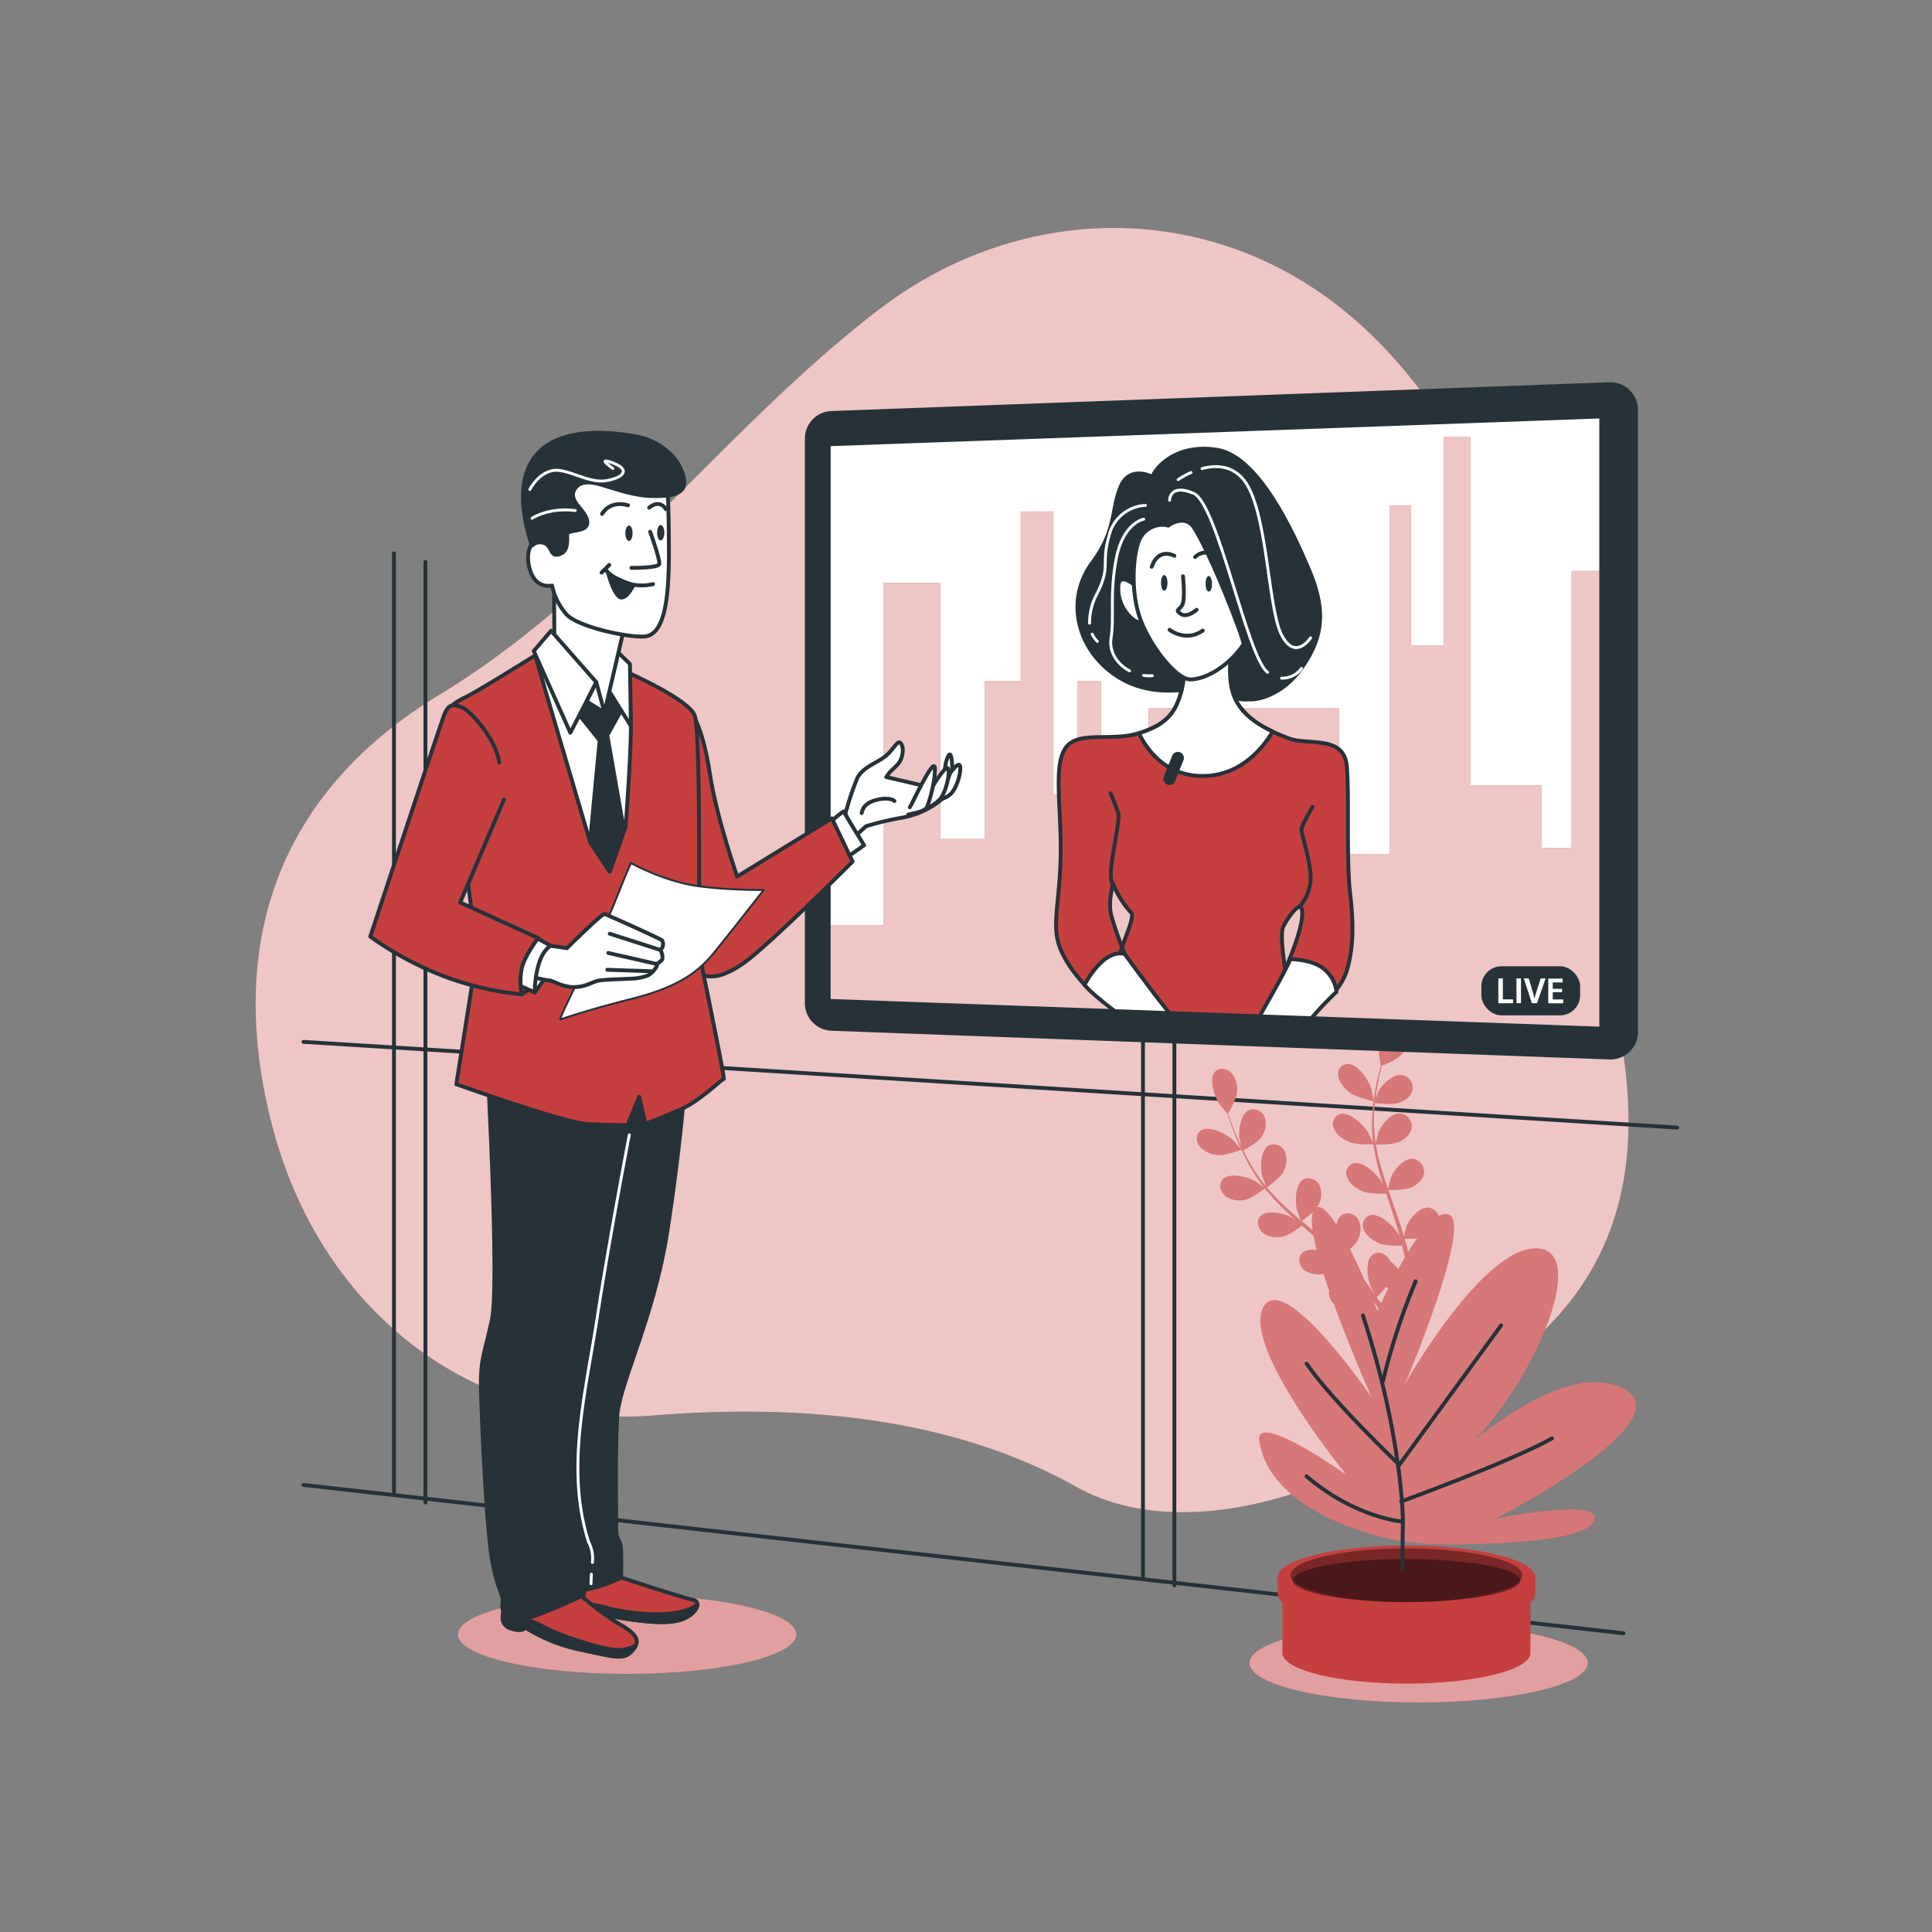 <svg xmlns="http://www.w3.org/2000/svg" xmlns:xlink="http://www.w3.org/1999/xlink" viewBox="0 0 500 500"><rect x="0" y="0" width="500" height="500" fill="#808080" stroke="none"/><defs><clipPath id="freepik--clip-path--inject-203"><polygon points="414.4 266.22 214.47 259.02 214.47 114.98 414.4 107.78 414.4 266.22" style="fill:#fff;stroke:#263238;stroke-linecap:round;stroke-linejoin:round"></polygon></clipPath></defs><g id="freepik--background-simple--inject-203"><path d="M403.74,194.41a389.52,389.52,0,0,0-9.91-40.47c-12.06-38.5-36.07-77.46-77.31-90.56-30.43-9.67-63.3-3-89,16.69-40.34,30.88-69.7,73-113.85,99.76-36.86,22.34-56.16,58.42-43.76,109.42S123.67,370,169,366.32c37.66-3,77,.21,109.57,18.48,29.08,16.33,80.48,2.15,123-42.48,24.77-26,22.37-59.06,14.3-90C410.85,233.29,407.6,213.77,403.74,194.41Z" style="fill:#C53F3F"></path><path d="M403.74,194.41a389.52,389.52,0,0,0-9.91-40.47c-12.06-38.5-36.07-77.46-77.31-90.56-30.43-9.67-63.3-3-89,16.69-40.34,30.88-69.7,73-113.85,99.76-36.86,22.34-56.16,58.42-43.76,109.42S123.67,370,169,366.32c37.66-3,77,.21,109.57,18.48,29.08,16.33,80.48,2.15,123-42.48,24.77-26,22.37-59.06,14.3-90C410.85,233.29,407.6,213.77,403.74,194.41Z" style="fill:#fff;opacity:0.7"></path></g><g id="freepik--Wall--inject-203"><line x1="101.96" y1="143.21" x2="101.96" y2="386.62" style="fill:none;stroke:#263238;stroke-linecap:round;stroke-linejoin:round"></line><line x1="110.1" y1="145.43" x2="110.1" y2="388.84" style="fill:none;stroke:#263238;stroke-linecap:round;stroke-linejoin:round"></line><line x1="295.8" y1="164.67" x2="295.8" y2="408.07" style="fill:none;stroke:#263238;stroke-linecap:round;stroke-linejoin:round"></line><line x1="303.93" y1="166.88" x2="303.93" y2="410.29" style="fill:none;stroke:#263238;stroke-linecap:round;stroke-linejoin:round"></line><line x1="78.54" y1="384.3" x2="420.19" y2="422.69" style="fill:none;stroke:#263238;stroke-linecap:round;stroke-linejoin:round"></line><line x1="78.54" y1="269.63" x2="434.05" y2="291.82" style="fill:none;stroke:#263238;stroke-linecap:round;stroke-linejoin:round"></line></g><g id="freepik--Plants--inject-203"><ellipse cx="367.14" cy="430.39" rx="43.78" ry="10.21" style="fill:#C53F3F"></ellipse><ellipse cx="367.14" cy="430.39" rx="43.78" ry="10.21" style="fill:#fff;opacity:0.5"></ellipse><path d="M331.89,411v16.8c0,4.38,14.37,7.92,32.1,7.92s32.09-3.54,32.09-7.92V411Z" style="fill:#C53F3F"></path><path d="M392.55,408.2c-5.83-2.39-16.44-4-28.56-4s-22.73,1.6-28.57,4h-4.78v4.24c0,4.55,14.93,8.23,33.35,8.23s33.34-3.68,33.34-8.23V408.2Z" style="fill:#C53F3F"></path><ellipse cx="363.99" cy="408.2" rx="33.35" ry="8.23" style="fill:#C53F3F"></ellipse><path d="M394,407.68c0,3.83-13.45,6.94-30,6.94s-30.05-3.11-30.05-6.94,13.45-6.95,30.05-6.95S394,403.84,394,407.68Z" style="opacity:0.39"></path><ellipse cx="363.99" cy="409.05" rx="29.45" ry="5.57" style="opacity:0.39"></ellipse><path d="M355.5,285s-.55-3-.61-3.2c-.69-2.18-3.24-6.14-5.73-6.41a2.59,2.59,0,0,0-2.82,3c.18,1.76,1.75,3.42,3.16,4.44C351.16,284.06,355.49,285,355.5,285Z" style="fill:#C53F3F"></path><path d="M360.3,265.69c-2.33.57-3.49,4.76-3.42,7,0,.19.45,3.22.49,3.2h0c-.18.66-.38,1.37-.57,2.15-.36,1.45-.74,3.09-1,4.92a49.06,49.06,0,0,0-.66,6,37.83,37.83,0,0,0,.23,6.83s0,.06,0,.08c-.3-.69-1.22-2.61-1.31-2.75-1.21-2-4.65-5.24-7-4.85A2.66,2.66,0,0,0,345.2,292c.63,1.71,2.53,2.94,4.13,3.57,1.79.71,5.79.56,6.11.54a56.23,56.23,0,0,0,1.47,6.94c.37,1.34.78,2.68,1.21,4-.29-.59-.54-1.12-.59-1.19-1.21-2-4.65-5.24-7-4.84a2.65,2.65,0,0,0-1.84,3.75c.63,1.71,2.53,2.94,4.13,3.57s5,.58,5.94.55c.17.51.33,1,.5,1.54.82,2.46,1.65,4.91,2.39,7.34.26.85.49,1.7.72,2.55-.25-.53-.47-1-.51-1-1.22-2-4.65-5.23-7.05-4.84a2.66,2.66,0,0,0-1.84,3.76c.64,1.7,2.54,2.93,4.13,3.56s4.7.58,5.78.55c.21.88.42,1.75.59,2.6.1.58.23,1.14.3,1.73l.24,1.72c.11,1.1.24,2.23.32,3.3.06.74.11,1.45.16,2.17-.25-.86-.78-2.52-.84-2.65a13.38,13.38,0,0,0-3.79-4.75,4.3,4.3,0,0,0-.32-.6c-1-1.52-3-2.18-4.32-1.16-1.88,1.41-1.41,5.91-.55,8.05.05.13.75,1.45,1.21,2.28-.34-.46-.66-.9-1-1.36-.69-.93-1.41-1.83-2.17-2.8l-1.16-1.39c-.38-.47-.84-.93-1.25-1.4-1-1.07-2.05-2.11-3.13-3.14.74-.52,3.33-2.42,4.07-3.82a6,6,0,0,0,.5-5.09,3.2,3.2,0,0,0-4.17-1.78c-2.1,1.08-2.31,5.53-1.76,7.74,0,.13.59,1.69.92,2.55-.66-.62-1.3-1.23-2-1.83-2-1.74-4-3.44-6-5.15L336.84,316c.26-.18,3.39-2.37,4.23-3.94a6,6,0,0,0,.5-5.08,3.21,3.21,0,0,0-4.17-1.79c-2.1,1.09-2.31,5.53-1.77,7.74,0,.17.86,2.41,1.09,3-1.35-1.15-2.69-2.32-4-3.52a58.87,58.87,0,0,1-4.91-5.12c.12-.08,3.4-2.34,4.26-4a6,6,0,0,0,.5-5.09,3.2,3.2,0,0,0-4.17-1.78c-2.1,1.08-2.31,5.53-1.77,7.74,0,.14.66,1.85,1,2.66l-.12.06a43.82,43.82,0,0,1-4-5.86c-.66-1.12-1.24-2.23-1.77-3.31.66-.35,3.66-2,4.6-3.34a5.76,5.76,0,0,0,1.06-4.94,3.28,3.28,0,0,0-4-2.22c-2.23.83-2.93,5.17-2.62,7.4,0,.12.32,1.35.55,2.24-.24-.49-.49-1-.7-1.47-.82-1.78-1.46-3.45-2-4.93-.31-.84-.58-1.61-.82-2.33.43-.71,2.13-3.6,2.29-5.27a6.65,6.65,0,0,0-1.39-5.13c-1.26-1.3-3.29-1.52-4.36-.21-1.48,1.82-.07,6.22,1.21,8.17.12.17,2.13,2.64,2.15,2.6l0,0c.22.7.46,1.44.74,2.25.53,1.49,1.14,3.18,1.92,5a59.52,59.52,0,0,0,2.79,5.72,43.71,43.71,0,0,0,3.94,6l.06.07c-.62-.45-2.39-1.66-2.53-1.74-2-1.1-6.49-2.09-8.12-.4-1.17,1.21-.75,3.24.65,4.39a6.4,6.4,0,0,0,5.16.89c1.78-.36,4.78-2.74,5-2.93a61,61,0,0,0,5,5.4c1,1,2.08,2,3.15,2.93l-1.11-.75c-2-1.1-6.49-2.09-8.12-.4-1.17,1.21-.75,3.24.65,4.39a6.36,6.36,0,0,0,5.16.89c1.6-.33,4.21-2.29,4.89-2.83.41.37.82.74,1.24,1.1,2,1.75,4,3.49,5.89,5.24.68.62,1.32,1.26,2,1.89l-1-.65c-2-1.1-6.48-2.09-8.11-.4-1.18,1.21-.75,3.24.65,4.39a6.34,6.34,0,0,0,5.15.89c1.53-.31,4-2.1,4.77-2.73.65.66,1.29,1.33,1.89,2,.4.46.81.88,1.19,1.37l1.13,1.41c.69.92,1.41,1.87,2.07,2.78.46.63.88,1.24,1.31,1.85-.66-.62-2-1.82-2.1-1.9-1.88-1.39-6.2-3-8.1-1.64-1.37,1-1.24,3,0,4.36a6.65,6.65,0,0,0,5.05,1.66c1.8-.08,5.06-1.84,5.46-2.06.71,1,1.39,2,2,3,2.19,3.27,3.9,6.07,5.07,8l.12.2,1.52-.56-.24-.39c-1.23-2-3-4.77-5.29-8-.72-1-1.51-2.12-2.33-3.24a24.39,24.39,0,0,0,2.36-2.65,22.41,22.41,0,0,0,5.84,1.36c.08,1.19.14,2.34.19,3.42.15,3.75.14,6.87.1,9V347l1.67-.62c0-2.17-.09-5.11-.31-8.59-.07-1.2-.17-2.49-.29-3.81.46-.06,4.24-.61,5.66-1.59s2.66-2.41,2.61-4.16a3.37,3.37,0,0,0-3.23-3.31c-2.46,0-4.52,3.78-4.93,5.92,0,.12-.13,1.53-.18,2.43,0-.54-.09-1.07-.15-1.62-.11-1.1-.25-2.19-.4-3.37l-.27-1.72c-.08-.58-.24-1.18-.35-1.78-.3-1.38-.67-2.77-1.07-4.17,1,0,4.31,0,5.75-.68s3-1.94,3.26-3.65a3.35,3.35,0,0,0-2.75-3.71c-2.48-.33-5.12,3-5.85,5-.05.13-.4,1.65-.58,2.49-.25-.84-.49-1.68-.77-2.52-.8-2.44-1.68-4.89-2.55-7.33-.27-.75-.52-1.5-.78-2.25.33,0,4.34.07,6-.68,1.43-.66,3-1.93,3.25-3.64a3.35,3.35,0,0,0-2.75-3.71c-2.48-.34-5.12,3-5.85,5-.05.15-.56,2.34-.66,2.9-.58-1.65-1.13-3.29-1.62-4.93a56.74,56.74,0,0,1-1.57-6.7c.16,0,4.35.09,6-.67,1.43-.67,3-1.94,3.25-3.65a3.34,3.34,0,0,0-2.75-3.71c-2.48-.34-5.12,3-5.85,5-.05.13-.43,1.8-.6,2.6l-.14,0a38.71,38.71,0,0,1-.38-6.78c0-1.23.12-2.41.24-3.54.79.09,4.39.5,6,0s3.26-1.56,3.67-3.22a3.3,3.3,0,0,0-2.36-3.94c-2.45-.61-5.48,2.35-6.43,4.25-.05.1-.46,1.22-.74,2,.06-.51.11-1,.18-1.53.25-1.83.59-3.48.91-4.94.19-.82.38-1.57.56-2.26.77-.3,3.89-1.58,4.95-2.78a5.6,5.6,0,0,0,1.59-4.74A3.31,3.31,0,0,0,360.3,265.69Z" style="fill:#C53F3F"></path><path d="M315.45,298.91c1.94.14,5.82-1.42,5.82-1.42S319.18,295.1,319,295c-1.73-1.58-5.89-3.69-8-2.55-1.49.82-1.6,2.83-.51,4.28A6.84,6.84,0,0,0,315.45,298.91Z" style="fill:#C53F3F"></path><g style="opacity:0.3"><path d="M355.5,285s-.55-3-.61-3.2c-.69-2.18-3.24-6.14-5.73-6.41a2.59,2.59,0,0,0-2.82,3c.18,1.76,1.75,3.42,3.16,4.44C351.16,284.06,355.49,285,355.5,285Z" style="fill:#fff"></path><path d="M360.3,265.69c-2.33.57-3.49,4.76-3.42,7,0,.19.45,3.22.49,3.2h0c-.18.66-.38,1.37-.57,2.15-.36,1.45-.74,3.09-1,4.92a49.06,49.06,0,0,0-.66,6,37.83,37.83,0,0,0,.23,6.83s0,.06,0,.08c-.3-.69-1.22-2.61-1.31-2.75-1.21-2-4.65-5.24-7-4.85A2.66,2.66,0,0,0,345.2,292c.63,1.71,2.53,2.94,4.13,3.57,1.79.71,5.79.56,6.11.54a56.23,56.23,0,0,0,1.47,6.94c.37,1.34.78,2.68,1.21,4-.29-.59-.54-1.12-.59-1.19-1.21-2-4.65-5.24-7-4.84a2.65,2.65,0,0,0-1.84,3.75c.63,1.71,2.53,2.94,4.13,3.57s5,.58,5.94.55c.17.51.33,1,.5,1.54.82,2.46,1.65,4.91,2.39,7.34.26.85.49,1.7.72,2.55-.25-.53-.47-1-.51-1-1.22-2-4.65-5.23-7.05-4.84a2.66,2.66,0,0,0-1.84,3.76c.64,1.7,2.54,2.93,4.13,3.56s4.7.58,5.78.55c.21.88.42,1.75.59,2.6.1.58.23,1.14.3,1.73l.24,1.72c.11,1.1.24,2.23.32,3.3.06.74.11,1.45.16,2.17-.25-.86-.78-2.52-.84-2.65a13.38,13.38,0,0,0-3.79-4.75,4.3,4.3,0,0,0-.32-.6c-1-1.52-3-2.18-4.32-1.16-1.88,1.41-1.41,5.91-.55,8.05.05.13.75,1.45,1.21,2.28-.34-.46-.66-.9-1-1.36-.69-.93-1.41-1.83-2.17-2.8l-1.16-1.39c-.38-.47-.84-.93-1.25-1.4-1-1.07-2.05-2.11-3.13-3.14.74-.52,3.33-2.42,4.07-3.82a6,6,0,0,0,.5-5.09,3.2,3.2,0,0,0-4.17-1.78c-2.1,1.08-2.31,5.53-1.76,7.74,0,.13.59,1.69.92,2.55-.66-.62-1.3-1.23-2-1.83-2-1.74-4-3.44-6-5.15L336.84,316c.26-.18,3.39-2.37,4.23-3.94a6,6,0,0,0,.5-5.08,3.21,3.21,0,0,0-4.17-1.79c-2.1,1.09-2.31,5.53-1.77,7.74,0,.17.86,2.41,1.09,3-1.35-1.15-2.69-2.32-4-3.52a58.87,58.87,0,0,1-4.91-5.12c.12-.08,3.4-2.34,4.26-4a6,6,0,0,0,.5-5.09,3.2,3.2,0,0,0-4.17-1.78c-2.1,1.08-2.31,5.53-1.77,7.74,0,.14.66,1.85,1,2.66l-.12.06a43.82,43.82,0,0,1-4-5.86c-.66-1.12-1.24-2.23-1.77-3.31.66-.35,3.66-2,4.6-3.34a5.76,5.76,0,0,0,1.06-4.94,3.28,3.28,0,0,0-4-2.22c-2.23.83-2.93,5.17-2.62,7.4,0,.12.32,1.35.55,2.24-.24-.49-.49-1-.7-1.47-.82-1.78-1.46-3.45-2-4.93-.31-.84-.58-1.61-.82-2.33.43-.71,2.13-3.6,2.29-5.27a6.65,6.65,0,0,0-1.39-5.13c-1.26-1.3-3.29-1.52-4.36-.21-1.48,1.82-.07,6.22,1.21,8.17.12.17,2.13,2.64,2.15,2.6l0,0c.22.7.46,1.44.74,2.25.53,1.49,1.14,3.18,1.92,5a59.52,59.52,0,0,0,2.79,5.72,43.71,43.71,0,0,0,3.94,6l.06.07c-.62-.45-2.39-1.66-2.53-1.74-2-1.1-6.49-2.09-8.12-.4-1.17,1.21-.75,3.24.65,4.39a6.4,6.4,0,0,0,5.16.89c1.78-.36,4.78-2.74,5-2.93a61,61,0,0,0,5,5.4c1,1,2.08,2,3.15,2.93l-1.11-.75c-2-1.1-6.49-2.09-8.12-.4-1.17,1.21-.75,3.24.65,4.39a6.36,6.36,0,0,0,5.16.89c1.6-.33,4.21-2.29,4.89-2.83.41.37.82.74,1.24,1.1,2,1.75,4,3.49,5.89,5.24.68.62,1.32,1.26,2,1.89l-1-.65c-2-1.1-6.48-2.09-8.11-.4-1.18,1.21-.75,3.24.65,4.39a6.34,6.34,0,0,0,5.15.89c1.53-.31,4-2.1,4.77-2.73.65.66,1.29,1.33,1.89,2,.4.46.81.88,1.19,1.37l1.13,1.41c.69.92,1.41,1.87,2.07,2.78.46.63.88,1.24,1.31,1.85-.66-.62-2-1.82-2.1-1.9-1.88-1.39-6.2-3-8.1-1.64-1.37,1-1.24,3,0,4.36a6.65,6.65,0,0,0,5.05,1.66c1.8-.08,5.06-1.84,5.46-2.06.71,1,1.39,2,2,3,2.19,3.27,3.9,6.07,5.07,8l.12.2,1.52-.56-.24-.39c-1.23-2-3-4.77-5.29-8-.72-1-1.51-2.12-2.33-3.24a24.39,24.39,0,0,0,2.36-2.65,22.41,22.41,0,0,0,5.84,1.36c.08,1.19.14,2.34.19,3.42.15,3.75.14,6.87.1,9V347l1.67-.62c0-2.17-.09-5.11-.31-8.59-.07-1.2-.17-2.49-.29-3.81.46-.06,4.24-.61,5.66-1.59s2.66-2.41,2.61-4.16a3.37,3.37,0,0,0-3.23-3.31c-2.46,0-4.52,3.78-4.93,5.92,0,.12-.13,1.53-.18,2.43,0-.54-.09-1.07-.15-1.62-.11-1.1-.25-2.19-.4-3.37l-.27-1.72c-.08-.58-.24-1.18-.35-1.78-.3-1.38-.67-2.77-1.07-4.17,1,0,4.31,0,5.75-.68s3-1.94,3.26-3.65a3.35,3.35,0,0,0-2.75-3.71c-2.48-.33-5.12,3-5.85,5-.05.13-.4,1.65-.58,2.49-.25-.84-.49-1.68-.77-2.52-.8-2.44-1.68-4.89-2.55-7.33-.27-.75-.52-1.5-.78-2.25.33,0,4.34.07,6-.68,1.43-.66,3-1.93,3.25-3.64a3.35,3.35,0,0,0-2.75-3.71c-2.48-.34-5.12,3-5.85,5-.05.15-.56,2.34-.66,2.9-.58-1.65-1.13-3.29-1.62-4.93a56.74,56.74,0,0,1-1.57-6.7c.16,0,4.35.09,6-.67,1.43-.67,3-1.94,3.25-3.65a3.34,3.34,0,0,0-2.75-3.71c-2.48-.34-5.12,3-5.85,5-.05.13-.43,1.8-.6,2.6l-.14,0a38.71,38.71,0,0,1-.38-6.78c0-1.23.12-2.41.24-3.54.79.09,4.39.5,6,0s3.26-1.56,3.67-3.22a3.3,3.3,0,0,0-2.36-3.94c-2.45-.61-5.48,2.35-6.43,4.25-.05.1-.46,1.22-.74,2,.06-.51.11-1,.18-1.53.25-1.83.59-3.48.91-4.94.19-.82.38-1.57.56-2.26.77-.3,3.89-1.58,4.95-2.78a5.6,5.6,0,0,0,1.59-4.74A3.31,3.31,0,0,0,360.3,265.69Z" style="fill:#fff"></path><path d="M315.45,298.91c1.94.14,5.82-1.42,5.82-1.42S319.18,295.1,319,295c-1.73-1.58-5.89-3.69-8-2.55-1.49.82-1.6,2.83-.51,4.28A6.84,6.84,0,0,0,315.45,298.91Z" style="fill:#fff"></path></g><path d="M356.49,339.35s11.76-27,18.35-25.07-11.29,44-11.29,44,20.7-36.73,34.82-35.15-5.18,42.58-23.06,55c0,0,28.23-27.25,44.7-18.83s-32.94,33.71-32.94,33.71,28.7-5.83,25.41.79-41.23,5.88-41.23,5.88l-7.92-.66-.06,5.22.06-5.22s-34-5.28-37.42-26c-1.37-8.28,22.58,8.7,22.58,8.7S321.67,349,326.85,338.5s28.23,23.3,28.23,23.3-18.82-42-15.06-48.54S356.49,339.35,356.49,339.35Z" style="fill:#C53F3F"></path><g style="opacity:0.3"><path d="M356.49,339.35s11.76-27,18.35-25.07-11.29,44-11.29,44,20.7-36.73,34.82-35.15-5.18,42.58-23.06,55c0,0,28.23-27.25,44.7-18.83s-32.94,33.71-32.94,33.71,28.7-5.83,25.41.79-41.23,5.88-41.23,5.88l-7.92-.66-.06,5.22.06-5.22s-34-5.28-37.42-26c-1.37-8.28,22.58,8.7,22.58,8.7S321.67,349,326.85,338.5s28.23,23.3,28.23,23.3-18.82-42-15.06-48.54S356.49,339.35,356.49,339.35Z" style="fill:#fff"></path></g><path d="M352.73,340.43c10.35,31.74,10.35,53.38,10.35,53.38s-12.24-.9-24.94-11.73" style="fill:none;stroke:#263238;stroke-linecap:round;stroke-linejoin:round"></path><path d="M357.9,357.48a166.58,166.58,0,0,1,8.47-25.88" style="fill:none;stroke:#263238;stroke-linecap:round;stroke-linejoin:round"></path><path d="M388.49,343l-26.35,36.1s-17.88-17.06-24-26.21" style="fill:none;stroke:#263238;stroke-linecap:round;stroke-linejoin:round"></path><path d="M362.61,388.58s27.76-10.06,39.05-16.33" style="fill:none;stroke:#263238;stroke-linecap:round;stroke-linejoin:round"></path><path d="M363.08,393.81s-.18,8.73-.11,12.29" style="fill:none;stroke:#263238;stroke-linecap:round;stroke-linejoin:round"></path></g><g id="freepik--character-2--inject-203"><path d="M416.54,273.43,215.2,266a6.38,6.38,0,0,1-6.14-6.37V113.5a6.37,6.37,0,0,1,6.14-6.37l201.34-7.45a6.38,6.38,0,0,1,6.61,6.37v161A6.37,6.37,0,0,1,416.54,273.43Z" style="fill:#263238;stroke:#263238;stroke-linecap:round;stroke-linejoin:round;stroke-width:1.51px"></path><polygon points="414.4 266.22 214.47 259.02 214.47 114.98 414.4 107.78 414.4 266.22" style="fill:#fff"></polygon><g style="clip-path:url(#freepik--clip-path--inject-203)"><path d="M298.29,123.44s-6-3.33-8.38,2.76-1,11-7.21,19.4-4.52,19,2.18,25.92,14.75,7.62,20.78,7.08,6.2,1,11.56,1.76,5.36,1.28,9.22-.71,8-3.44,9.88-14.07-6.87-28-15.91-36.33-13.07-8-15.75-7a13.29,13.29,0,0,0-4.7,3.45Z" style="fill:#263238;stroke:#263238;stroke-linecap:round;stroke-linejoin:round"></path><path d="M298.23,174.87a10.88,10.88,0,0,1-2.29-.08" style="fill:none;stroke:#fff;stroke-linecap:round;stroke-linejoin:round;stroke-width:0.75px"></path><path d="M296,134.36s-5.34.89-7.12,10.24-.45,15.13-1.34,20.48c-.58,3.5,1.52,6.81,4.79,8.55" style="fill:none;stroke:#fff;stroke-linecap:round;stroke-linejoin:round;stroke-width:0.75px"></path><path d="M282.65,164.12A7.1,7.1,0,0,0,284,166" style="fill:none;stroke:#fff;stroke-linecap:round;stroke-linejoin:round;stroke-width:0.75px"></path><path d="M296.44,130.8a10.12,10.12,0,0,0-9.34,7.57c-2.23,7.56.44,8-3.12,15.13a15.78,15.78,0,0,0-2,7.79" style="fill:none;stroke:#fff;stroke-linecap:round;stroke-linejoin:round;stroke-width:0.75px"></path><path d="M294.46,152.07s-4.52-4.25-5-.75a10.26,10.26,0,0,0,3.68,8.9c2.18,1.62,3.52,1,3.52,1Z" style="fill:#fff;stroke:#263238;stroke-linecap:round;stroke-linejoin:round"></path><polygon points="212.51 239.49 228.7 239.49 228.7 150.86 243.34 150.86 243.34 217.14 254.9 217.14 254.9 176.29 264.15 176.29 264.15 132.37 272.63 132.37 272.63 205.58 278.79 205.58 278.79 176.29 284.96 176.29 284.96 221.94 297.29 221.94 297.29 183.23 346.61 183.23 346.61 220.99 359.71 220.99 359.71 130.82 365.1 130.82 365.1 167.05 373.58 167.05 373.58 113.1 380.52 113.1 380.52 203.27 399.01 203.27 399.01 219.45 406.72 219.45 406.72 147.78 419.82 147.78 419.82 272.63 212.51 272.63 212.51 239.49" style="fill:#C53F3F"></polygon><polygon points="212.51 239.49 228.7 239.49 228.7 150.86 243.34 150.86 243.34 217.14 254.9 217.14 254.9 176.29 264.15 176.29 264.15 132.37 272.63 132.37 272.63 205.58 278.79 205.58 278.79 176.29 284.96 176.29 284.96 221.94 297.29 221.94 297.29 183.23 346.61 183.23 346.61 220.99 359.71 220.99 359.71 130.82 365.1 130.82 365.1 167.05 373.58 167.05 373.58 113.1 380.52 113.1 380.52 203.27 399.01 203.27 399.01 219.45 406.72 219.45 406.72 147.78 419.82 147.78 419.82 272.63 212.51 272.63 212.51 239.49" style="fill:#fff;opacity:0.7"></polygon><path d="M319.07,166.55s-2,8.44.5,14.1,8.88,8.49,13.91,10.42,14.41-.95,15.08,7.3-.17,24.12.84,32.72.83,14.45-.84,20.06-7.88,10.16-7.88,10.16l-8.88-8.66s4.86-10.31,5.2-15.66-3.52.16-4.86,2.77,1.34,16.16,1.34,16.16-6.71,14.24-12.07,17.65-17.09,0-21.45-4.6-10.72-16.63-10.55-20,4.56-11.55,3.35-12.74a25,25,0,0,1-4.69-7.44s-1.34,4.46-.51,8a92.5,92.5,0,0,0,3.52,10.06,7.89,7.89,0,0,0-5,2.6l-5.37,5.42s-5.36-5.46-6.87-11.07.67-11.86.67-24.1-1.84-21.87,1.34-26.24,11.57-1.59,18.44-3.59,9.55-4.88,11.06-9.66a19.32,19.32,0,0,0,1-8S317.05,168.62,319.07,166.55Z" style="fill:#C53F3F;stroke:#263238;stroke-linecap:round;stroke-linejoin:round"></path><path d="M294.75,189.77c6.5-2,9.1-4.84,10.58-9.51a19.32,19.32,0,0,0,1-8s10.72-3.65,12.74-5.72c0,0-2,8.44.5,14.1,1.86,4.18,5.82,6.81,9.79,8.69-2.14,3.64-8,11.62-18.34,11.49C302.09,200.71,297.18,194.77,294.75,189.77Z" style="fill:#fff;stroke:#263238;stroke-linecap:round;stroke-linejoin:round"></path><path d="M302.31,136s4.86-6.62,10.39-4.33,12.9,12,12.9,23.44-10.53,20.51-17.43,20.73c-3.73.12-11.05-9.14-13.4-16.63s-1.28-16.83.22-19.77A6.52,6.52,0,0,1,302.31,136Z" style="fill:#fff;stroke:#263238;stroke-linecap:round;stroke-linejoin:round"></path><path d="M302.31,136s4.19-3,6.53.33,7.38,14.45,11.73,26.23,2.18,17,1.85,18,8.21,1.09,14.41-7.64,6-15.95,1.84-25.72S325.6,118.12,315,116.41s-16.08,4.71-16.75,7Z" style="fill:#263238;stroke:#263238;stroke-linecap:round;stroke-linejoin:round"></path><path d="M331.67,175.51a6.14,6.14,0,0,0,5.16-2.53" style="fill:none;stroke:#fff;stroke-linecap:round;stroke-linejoin:round;stroke-width:0.75px"></path><path d="M302.68,129.47s0-4.46,6.23-1.79S322.71,170,328.05,174" style="fill:none;stroke:#fff;stroke-linecap:round;stroke-linejoin:round;stroke-width:0.75px"></path><path d="M311.08,121.27c3.44-.93,7.64-.91,10.74,2.85,6.23,7.57,6.23,32.94,9.79,40.06s7.57.9,7.57.9" style="fill:none;stroke:#fff;stroke-linecap:round;stroke-linejoin:round;stroke-width:0.75px"></path><path d="M304.9,124.12a21.89,21.89,0,0,1,3.34-1.83" style="fill:none;stroke:#fff;stroke-linecap:round;stroke-linejoin:round;stroke-width:0.75px"></path><path d="M306.16,149.14s.51,4.88,0,6.87-2.34,1.55-.67,2.81,4.19-1,4.19-1" style="fill:none;stroke:#263238;stroke-linecap:round;stroke-linejoin:round"></path><path d="M300.47,150.86c0,1.11.37,2,.83,2s.84-.86.84-2-.37-2-.84-2.05S300.47,149.75,300.47,150.86Z" style="fill:#263238"></path><path d="M312,151.11c0,1.11.37,2,.84,2s.83-.86.83-2-.37-2-.83-2.05S312,150,312,151.11Z" style="fill:#263238"></path><path d="M288.07,228.82s-1.18-.56-.17-6.88,1.84-10.13,1.51-11.48a54.37,54.37,0,0,0-2-5.13" style="fill:none;stroke:#263238;stroke-linecap:round;stroke-linejoin:round"></path><path d="M336.32,234.61a11.28,11.28,0,0,0,2.85-8.23c-.33-5-2.51-10.68-2.34-11.85s2.85-5.72,2.85-5.72" style="fill:none;stroke:#263238;stroke-linecap:round;stroke-linejoin:round"></path><path d="M333.81,248.23s5.53-.06,8.71,2.45a8.87,8.87,0,0,1,3.36,6,98.66,98.66,0,0,0-11.06,12.51c-4,5.83-14.25,11.68-14.25,11.68s2.18-2.07-2.68.7-6.36,3.7-6.36,3.7l-10.06-.67s.5-6.18,5.7-8.09,11.73-2.43,12.23-2.57,11.23-19,12.74-22l1.5-2.94Z" style="fill:#fff;stroke:#263238;stroke-linecap:round;stroke-linejoin:round"></path><path d="M291.08,246.9S302,262,306,266.09s4,4.56,5,4.61,10.06,1,11.4,3.26,4.19,10.1,4.19,10.1l-13.41-.18a8.54,8.54,0,0,0-2.18-4c-1.67-1.6-4-2.22-5.86-4.66s-2.52-3.48-2.52-3.48-17.93-12-21.95-16.86C280.69,254.92,285.39,245.44,291.08,246.9Z" style="fill:#fff;stroke:#263238;stroke-linecap:round;stroke-linejoin:round"></path><line x1="304.82" y1="196.15" x2="302.64" y2="201.57" style="fill:none;stroke:#263238;stroke-linecap:round;stroke-linejoin:round;stroke-width:3.142px"></line><path d="M298.07,146.67s1.35-4.94,5.85-2.83" style="fill:none;stroke:#263238;stroke-linecap:round;stroke-linejoin:round"></path><path d="M309.28,144.16s3.08-3.36,6.81,1.44" style="fill:none;stroke:#263238;stroke-linecap:round;stroke-linejoin:round"></path><path d="M302.69,163s4.17,3.28,8.57.21" style="fill:none;stroke:#263238;stroke-linecap:round;stroke-linejoin:round"></path></g><polygon points="414.4 266.22 214.47 259.02 214.47 114.98 414.4 107.78 414.4 266.22" style="fill:none;stroke:#263238;stroke-linecap:round;stroke-linejoin:round"></polygon><rect x="384.2" y="250.89" width="23.92" height="11.06" rx="4.38" style="fill:#263238;stroke:#263238;stroke-linecap:round;stroke-linejoin:round;stroke-width:1.643px"></rect><path d="M387.77,253.21h1.17v5.43h2.64v1h-3.81Z" style="fill:#fff"></path><path d="M393.63,253.21v6.41h-1.17v-6.41Z" style="fill:#fff"></path><path d="M396.44,259.62l-2.08-6.41h1.28l.87,2.91c.25.81.46,1.56.63,2.34h0a23.93,23.93,0,0,1,.66-2.32l.93-2.93H400l-2.21,6.41Z" style="fill:#fff"></path><path d="M404.27,256.78h-2.41v1.88h2.7v1h-3.87v-6.41h3.73v1h-2.56v1.66h2.41Z" style="fill:#fff"></path></g><g id="freepik--character-1--inject-203"><ellipse cx="162.31" cy="422.99" rx="43.78" ry="10.21" style="fill:#C53F3F"></ellipse><ellipse cx="162.31" cy="422.99" rx="43.78" ry="10.21" style="fill:#fff;opacity:0.5"></ellipse><path d="M160.79,408.28s16.3,5.35,18.42,5.73,1.49,2.61-1,4.23-6.22,2.11-15.06.87-10.45-2.86-11.07-2.62-2.12,1.5-4.23.5-3.12-5-1-6.84S160.79,408.28,160.79,408.28Z" style="fill:#C53F3F;stroke:#263238;stroke-linecap:round;stroke-linejoin:round"></path><path d="M180.48,415.26c-4.8,3.83-17.41,2.53-23.7.79a27.69,27.69,0,0,0-10.58-.83,3.66,3.66,0,0,0,1.65,1.77c2.11,1,3.61-.25,4.23-.5s2.24,1.37,11.07,2.62,12.57.74,15.06-.87C179.67,417.29,180.48,416.13,180.48,415.26Z" style="fill:#263238;stroke:#263238;stroke-linecap:round;stroke-linejoin:round"></path><path d="M149.46,412.14A72.68,72.68,0,0,0,159.79,420c4.61,2.61,6.23,4.35,4,7s-4,2-13.2,0a43.51,43.51,0,0,1-14.68-5.85s-.37,1.24-3.36.37-2.74-3.23-2-5.22S140.88,408,149.46,412.14Z" style="fill:#C53F3F;stroke:#263238;stroke-linecap:round;stroke-linejoin:round"></path><path d="M163.78,427a5.45,5.45,0,0,0,.75-1.15,9.62,9.62,0,0,1-4.4,1.19c-3.65.05-15.19-3.57-19.88-6.25-3.85-2.2-8.61-2.14-10.18-2.05a2.92,2.92,0,0,0,2.47,2.78c3,.87,3.36-.37,3.36-.37A43.51,43.51,0,0,0,150.58,427C159.79,428.94,161.54,429.56,163.78,427Z" style="fill:#263238;stroke:#263238;stroke-linecap:round;stroke-linejoin:round"></path><path d="M177.22,280.85s-1,14.93-4.48,37.58-12.45,39.57-13,48.16-.25,25.51-.25,29,1.12,2.36,1.25,5.47,0,7.22,0,7.22a43.15,43.15,0,0,1-6.35,2.49,30.75,30.75,0,0,1-3.73.75s.5,1-2.12-5.35-3.73-17.43-3.73-28.25,4.73-30.12,6.47-41.07,6.72-39,7.22-44.8a59.4,59.4,0,0,1,2.36-11.58,33.77,33.77,0,0,0,9.46,0C175.35,279.73,177.22,280.85,177.22,280.85Z" style="fill:#263238;stroke:#263238;stroke-linecap:round;stroke-linejoin:round"></path><path d="M126.32,279.11s2.86,53.63,1,62.34-3,10.21-2.86,17.55,1.37,36.09,2.86,44.55,3,8.84,2.74,11.08.5,3.86,1,4.23.37,1.87,7.21-.62a136.3,136.3,0,0,0,12.82-5.48,50,50,0,0,0,.38-7.84c0-5.85-3-10.2-3-14.68s-1-24.64,2.74-38.71,8.58-44.3,9.83-53.14,1.74-13.81,1.74-13.81a75.9,75.9,0,0,1-19.54-2.86c-10.58-3-17.17-4.61-17.42-3.73A.86.86,0,0,0,126.32,279.11Z" style="fill:#263238;stroke:#263238;stroke-linecap:round;stroke-linejoin:round"></path><path d="M153.05,407.4c-.09,1.46-.09,2.48-.09,2.48" style="fill:none;stroke:#fff;stroke-linecap:round;stroke-linejoin:round;stroke-width:0.75px"></path><path d="M162.87,293.68s-5.29,27.62-8.3,47.23-8.27,39.2-2.25,58.13a9.27,9.27,0,0,1,1,5.33" style="fill:none;stroke:#fff;stroke-linecap:round;stroke-linejoin:round;stroke-width:0.75px"></path><path d="M218.78,210.66a70,70,0,0,1,3.11-9.33c1.37-2.74,5-3.86,7.22-5.6s3.24-4.61,4.11-3.24.25,3.86-.63,5-2,1.87-2.61,2.74l-.62.87s8.71,2,10.58,2.49,7.21-.25,5.22,2a22.17,22.17,0,0,1-11.57,6,75.71,75.71,0,0,0-9.46,2.24l-2.74,2.49Z" style="fill:#fff;stroke:#263238;stroke-linecap:round;stroke-linejoin:round"></path><path d="M215.42,212.28s3-2.62,3-2.24,5.22,8.71,5.22,8.71l-4.1,2.86Z" style="fill:#fff;stroke:#263238;stroke-linecap:round;stroke-linejoin:round"></path><path d="M178.83,184.15c.38.63,3.11,4.36,4.86,15.93s7.09,26.76,7.09,26.76l24.52-15.06,5.35,11.2s-21.53,21.53-28,26.13-10.21,4.36-13.32,1.75-2.24-44.56-2.24-49.91S178.83,184.15,178.83,184.15Z" style="fill:#C53F3F;stroke:#263238;stroke-linecap:round;stroke-linejoin:round"></path><path d="M246.53,202.7s.13-9-1-7.22-1.12,5.1-1.12,7.09S246.53,202.7,246.53,202.7Z" style="fill:#fff;stroke:#263238;stroke-linecap:round;stroke-linejoin:round"></path><path d="M245.91,200.08s2.49-3.61,2.61-1.49-1.24,6-2.73,7.09a4.7,4.7,0,0,1-2.49,1.12Z" style="fill:#fff;stroke:#263238;stroke-linecap:round;stroke-linejoin:round"></path><path d="M241.06,204.06s3.85-6.59,4.35-5.1-.74,6.22-2.11,7.84a9.18,9.18,0,0,1-3.61,2.37Z" style="fill:#fff;stroke:#263238;stroke-linecap:round;stroke-linejoin:round"></path><path d="M235.46,208.92c.37-.38,6.22-13.19,6.47-10.21s-1.5,9.46-2.24,10.46-4.61,1.61-4.61,1.61" style="fill:#fff;stroke:#263238;stroke-linecap:round;stroke-linejoin:round"></path><path d="M223,210.41s.13-2.24,3.24-3.23,5-.25,5.22.12" style="fill:none;stroke:#263238;stroke-linecap:round;stroke-linejoin:round"></path><path d="M139.13,169.22s-14.31,9-18.41,11.08-4.48,2.61-4.61,5.35,7.34,61.1,7.34,61.1L118.1,280.6s28.25,10.08,34.1,10.33,10.21.25,10.21.25l3-7.35,1.62,7s5.1-1.86,9.71-4,10.2-7.71,10.58-7.59S180.82,246,180.82,246s.63-56-1-60.73-20.66-12.69-20.66-12.69a114,114,0,0,0-11.82-3C143.24,169,140.26,168.6,139.13,169.22Z" style="fill:#C53F3F;stroke:#263238;stroke-linecap:round;stroke-linejoin:round"></path><path d="M147.35,169.59c-4.11-.62-7.1-1-8.21-.37l-.66.41,14.22,48.25,5.1,7.71L161.91,214s1.37-18.17,1.37-26.13a130.5,130.5,0,0,0-.85-13.87c-2-.89-3.26-1.44-3.26-1.44A114,114,0,0,0,147.35,169.59Z" style="fill:#fff;stroke:#263238;stroke-linecap:round;stroke-linejoin:round"></path><path d="M148.59,183.41l6.6,8.21-2.49,26.26,5.1,7.71s3.61-11.69,3.61-11.32-4.23-24-4.23-24l4.23-7.59-4.6-8.59Z" style="fill:#263238;stroke:#263238;stroke-linecap:round;stroke-linejoin:round"></path><polygon points="157.3 178.3 163.28 187.89 163.03 171.83 158.67 167.6 157.3 178.3" style="fill:#fff;stroke:#263238;stroke-linecap:round;stroke-linejoin:round"></polygon><path d="M143.37,148.81s.12,19.66.12,20.53,12.94,15.06,12.94,15.06l5.11-21.9s-9.71-3.11-12.45-7.09S144,147.94,143.37,148.81Z" style="fill:#fff;stroke:#263238;stroke-linecap:round;stroke-linejoin:round"></path><polygon points="142.62 163.25 154.32 176.56 147.6 189.63 138.14 168.47 142.62 163.25" style="fill:#fff;stroke:#263238;stroke-linecap:round;stroke-linejoin:round"></polygon><polygon points="154.32 176.56 156.43 184.4 151.83 181.54 154.32 176.56" style="fill:#fff;stroke:#263238;stroke-linecap:round;stroke-linejoin:round"></polygon><path d="M163.28,223.35s-1.25,2.74-4.11,10S144.36,263.92,145,263.8s6.35-2.24,18.67-5.35,17.3-7.22,21.16-11.95,12.81-16.18,12.81-16.18-13.93.13-21.4-1.86A60.73,60.73,0,0,1,163.28,223.35Z" style="fill:#fff;stroke:#263238;stroke-linecap:round;stroke-linejoin:round;stroke-width:0.5px"></path><polygon points="138.39 256.83 138.7 256.4 141.83 252.13 137.38 250.92 138.39 256.83" style="fill:#fff;stroke:#263238;stroke-linecap:round;stroke-linejoin:round"></polygon><polygon points="135.03 257.33 136.98 255.98 134.55 254.97 135.03 257.33" style="fill:#C53F3F;stroke:#263238;stroke-linecap:round;stroke-linejoin:round"></polygon><path d="M142.49,244.76l4.24.62s9.08-9,9.7-8.84,14.69,6.48,14.94,6.85a2,2,0,0,1,0,1.87l-.38.62s.87,2,.25,2.61a7.55,7.55,0,0,1-1.24,1s.25.49-.75,1.61a4.93,4.93,0,0,1-1.62,1.37,12.89,12.89,0,0,1-3.36.75c-1.74.13-7.09.25-9,.5s-3.61,1.74-6.72,1.74-5.47-1.74-6.47-1.74a21.67,21.67,0,0,1-3.61-.75S136.89,246.38,142.49,244.76Z" style="fill:#fff;stroke:#263238;stroke-linecap:round;stroke-linejoin:round"></path><line x1="157.8" y1="241.65" x2="170.99" y2="245.88" style="fill:none;stroke:#263238;stroke-linecap:round;stroke-linejoin:round"></line><line x1="157.43" y1="246.63" x2="170" y2="249.49" style="fill:none;stroke:#263238;stroke-linecap:round;stroke-linejoin:round"></line><line x1="157.18" y1="250.98" x2="168.38" y2="251.35" style="fill:none;stroke:#263238;stroke-linecap:round;stroke-linejoin:round"></line><path d="M138.51,242.52l4,2.24s-2,1-3.11,4.85a25.34,25.34,0,0,0-1,7.22l-5-2.24S131.42,245.63,138.51,242.52Z" style="fill:#fff;stroke:#263238;stroke-linecap:round;stroke-linejoin:round"></path><path d="M130.42,206.93,119.1,233.56l20.16,9.21s-3.49,4.6-4.23,7.84a17.64,17.64,0,0,0,0,6.72,78.12,78.12,0,0,1-20.29-4.73,85.21,85.21,0,0,1-18.91-10.21S113.75,188.14,115,184.9s2.86-2.49,4.73-1.74,8.59,7.84,9.46,14.18" style="fill:#C53F3F;stroke:#263238;stroke-linecap:round;stroke-linejoin:round"></path><path d="M172.61,123.05s.5,6.72.5,20.28-1.62,21.28-6.6,21.41-16.8-2.61-19.78-5.6a16.45,16.45,0,0,1-3.86-7.59s-4,1-5.6-3.74.25-7.84,2.11-8.71,6.1.63,6.23-3.73-4.36-7.47-2-10.7,9.46-5.48,16.31-5.35a28.7,28.7,0,0,1,12.32,3.23Z" style="fill:#fff;stroke:#263238;stroke-linecap:round;stroke-linejoin:round"></path><path d="M168.26,137.61s2.61,7.22,2.36,8.34-7.22,1-7.22,1" style="fill:none;stroke:#263238;stroke-linecap:round;stroke-linejoin:round"></path><path d="M169,151.17a12.55,12.55,0,0,1-7.34-.49c-4-1.5-4.85-3.24-4.85-3.24" style="fill:none;stroke:#263238;stroke-linecap:round;stroke-linejoin:round"></path><line x1="157.68" y1="146.2" x2="155.69" y2="148.19" style="fill:none;stroke:#263238;stroke-linecap:round;stroke-linejoin:round"></line><path d="M157.41,148.36s1.14,4.56,2.76,6,3.73-2.86,3.73-2.86S158.65,149.6,157.41,148.36Z" style="fill:#263238;stroke:#263238;stroke-linecap:round;stroke-linejoin:round"></path><path d="M163.71,138c0,1.1-.42,2-.93,2s-.94-.89-.94-2,.42-2,.94-2S163.71,136.88,163.71,138Z" style="fill:#263238"></path><path d="M171.93,137.86c0,1.1-.42,2-.94,2s-.93-.89-.93-2,.42-2,.93-2S171.93,136.76,171.93,137.86Z" style="fill:#263238"></path><path d="M155.81,133s1.87-3.61,6.72-2.24" style="fill:none;stroke:#263238;stroke-linecap:round;stroke-linejoin:round"></path><path d="M168,131.39s2.49-2.37,4.35.37" style="fill:none;stroke:#263238;stroke-linecap:round;stroke-linejoin:round"></path><path d="M174,118a17.21,17.21,0,0,0-9.85-5.13c-12.42-2.18-30.39-1.59-28.7,18.32a43.11,43.11,0,0,0,2.24,10,3,3,0,0,1,3.49-.49c1.86,1.12,1.24,3.48,3.6,2.73s2-3.6,2-5.1,5.22-.37,5.22-3.11c0-3.18-5.52-5.52-3.11-8.89,1.86-2.6,5.95-1.13,8.35-.39,3.94,1.21,7.8,2.45,12,2.45,3.66,0,9-.1,7.67-5A12.72,12.72,0,0,0,174,118Z" style="fill:#263238;stroke:#263238;stroke-linecap:round;stroke-linejoin:round"></path><path d="M158.61,121.24s-4.58-3.15,0-1.43,2.9,3.75-1.7,4.59-10.33-3.45-14.06-2.59-5.73,4.87-5.73,4.87" style="fill:none;stroke:#fff;stroke-linecap:round;stroke-linejoin:round;stroke-width:0.75px"></path><path d="M137.69,134.13s4.24-2.88,11.18-2" style="fill:none;stroke:#fff;stroke-linecap:round;stroke-linejoin:round;stroke-width:0.75px"></path></g></svg>